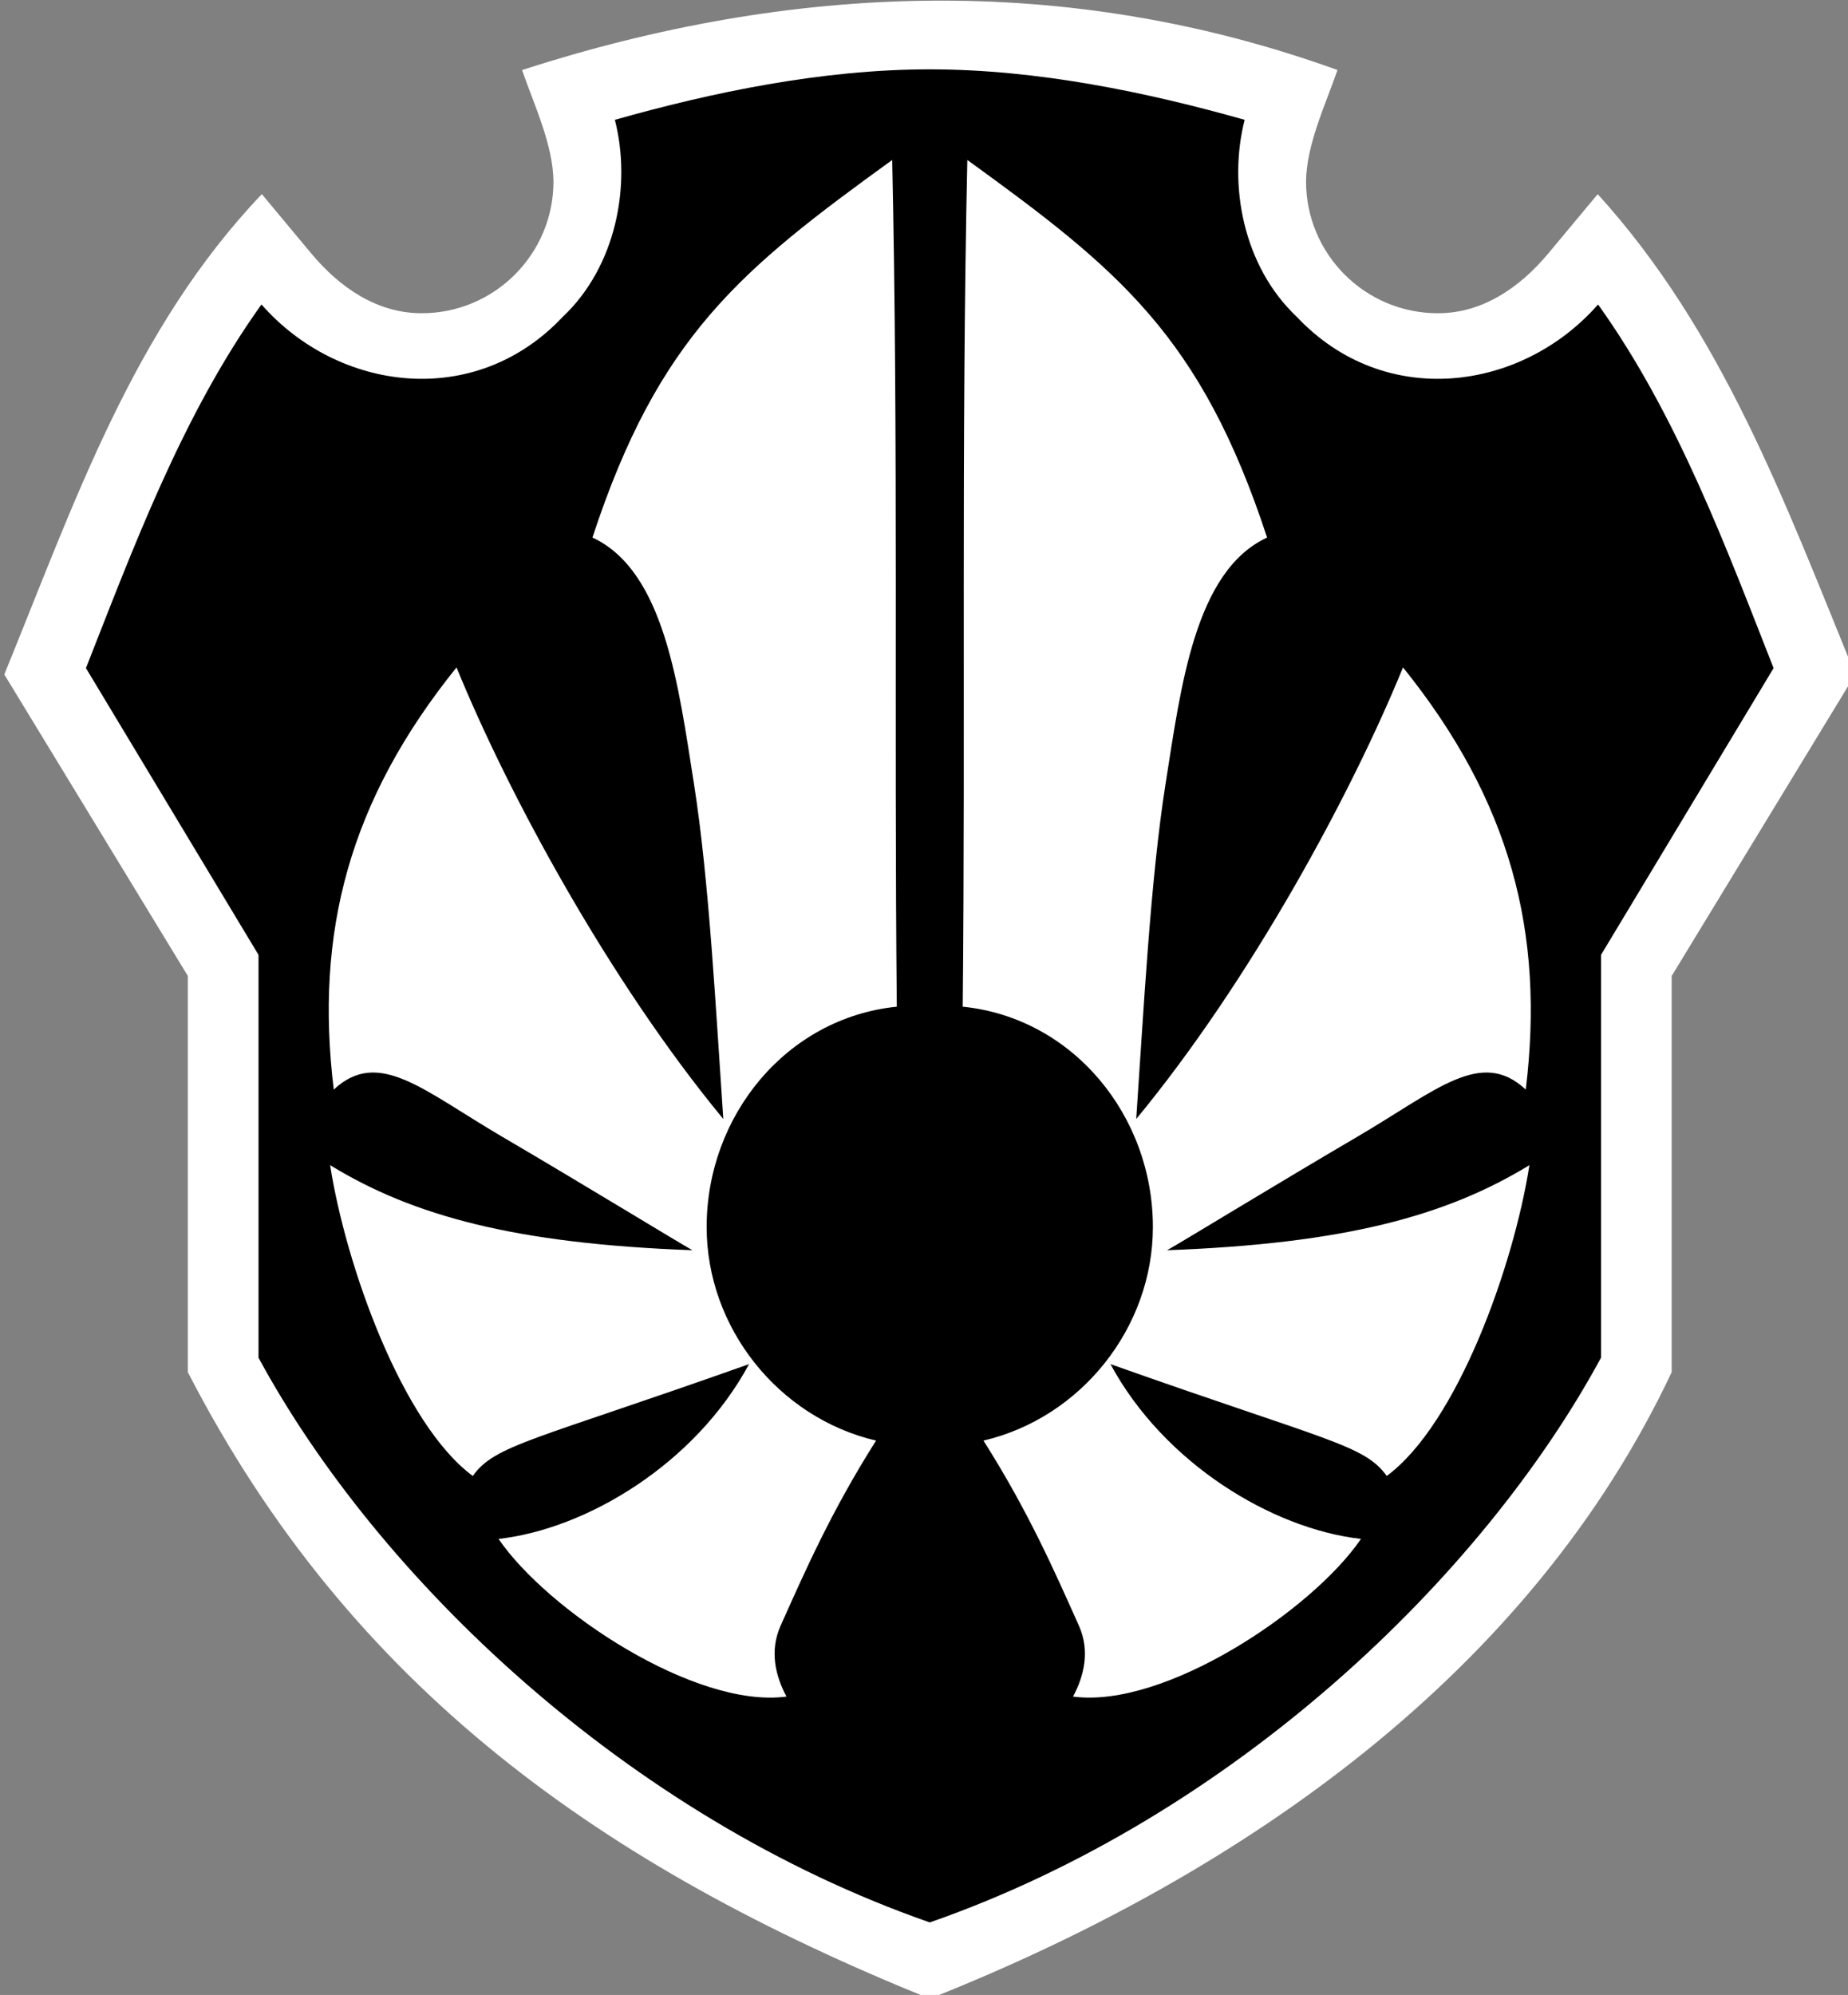 <svg xmlns="http://www.w3.org/2000/svg" width="246.422" height="265.933" viewBox="0 0 65.199 70.361"><rect x="0" y="0" width="65.199" height="70.361" fill="#808080" stroke="none"/><g style="display:inline"><path d="M432.143 61.697c.832 2.387 1.862 4.872 2.693 7.37.83 2.497 1.461 5.006 1.494 7.445 0 9.696-7.86 17.557-17.557 17.556-5.94 0-10.913-3.422-14.716-7.986l-6.557-7.867c-17.113 17.945-24.927 41.012-34.285 63.928l24.433 40.125V235c21.67 42.08 55.311 65.812 98.778 83.393 42.21-16.759 80.015-43.607 98.777-83.393v-52.732l24.434-40.125c-9.448-23.146-17.749-45.731-34.285-63.928l-6.557 7.867c-3.804 4.564-8.776 7.986-14.717 7.986-9.696.001-17.557-7.86-17.557-17.556.033-2.439.664-4.948 1.495-7.446.83-2.497 1.86-4.982 2.693-7.369-36.12-13.036-72.724-11.576-108.566 0" style="display:inline;opacity:1;fill:#fff;fill-opacity:1;stroke:none;stroke-width:1.002;stroke-linecap:butt;stroke-linejoin:miter;stroke-miterlimit:4;stroke-dasharray:none;stroke-opacity:1" transform="matrix(.265 0 0 .265 -96.1 -13.88)"/><path d="M444.502 68.324c2.225 8.665.192 19.506-6.941 26.223-11.715 12.44-29.94 9.92-40.086-1.623l-.065.033c-10.514 14.695-17.065 32.438-23.326 48.342l22.975 38.166v53.613c15.8 29.187 48.99 61.089 89.367 75.16 40.377-14.071 73.566-45.973 89.367-75.16v-53.613l22.975-38.166c-6.261-15.904-12.812-33.647-23.327-48.342l-.064-.033c-10.146 11.542-28.371 14.064-40.086 1.623-7.134-6.717-9.166-17.558-6.941-26.223-12.848-3.63-27.502-6.717-41.924-6.717s-29.076 3.086-41.924 6.717m36.924 5.342c.824 38.02.24 74.82.61 112.693-14.71 1.498-25.315 14.537-25.315 29.323 0 13.38 9.53 25.372 22.556 28.43-6.057 9.549-9.548 17.597-12.72 24.656-1.475 3.326-.69 6.652.795 9.41-12.151 1.639-31.834-11.453-38.334-20.983 11.803-1.333 26.22-10.049 33.35-23.265-28.928 10.262-33.782 10.72-36.784 14.886-9.404-6.951-16.905-27.992-18.992-41.365 11.051 6.758 24.646 10.453 48.242 11.324-2.104-1.174-14.718-8.892-25.299-15.088s-16.495-11.862-22.457-6.296c-2.555-20.924 2.065-38.467 16.344-56.188 6.817 16.715 20.265 41.64 35.517 60.104-.97-14.116-1.88-31.818-3.916-44.672-2.036-12.855-3.888-28.26-13.507-32.715 8.809-26.824 19.732-35.653 39.91-50.254m10 0c20.177 14.601 31.1 23.43 39.91 50.254-9.62 4.455-11.472 19.86-13.508 32.715-2.036 12.854-2.945 30.556-3.916 44.672 15.253-18.464 28.7-43.389 35.518-60.104 14.278 17.721 18.899 35.264 16.343 56.188-5.961-5.566-11.876.1-22.457 6.297-10.58 6.195-23.194 13.913-25.298 15.087 23.595-.871 37.19-4.566 48.242-11.324-2.087 13.373-9.589 34.414-18.992 41.365-3.002-4.167-7.856-4.624-36.784-14.886 7.129 13.216 21.547 21.932 33.35 23.265-6.5 9.53-26.183 22.622-38.334 20.983 1.485-2.758 2.27-6.084.795-9.41-3.172-7.06-6.663-15.107-12.72-24.657 13.025-3.057 22.556-15.05 22.556-28.43 0-14.785-10.605-27.824-25.315-29.322.37-37.872-.215-74.673.61-112.693" style="display:inline;opacity:1;fill:#000;fill-opacity:1;stroke:none;stroke-width:1.002;stroke-linecap:butt;stroke-linejoin:miter;stroke-miterlimit:4;stroke-dasharray:none;stroke-opacity:1" transform="matrix(.265 0 0 .265 -96.1 -13.88)"/><path d="M476.176 84.475c-13.303 8.73-21.533 19.879-28.176 37.19 11.884 9.62 14.301 46.887 15.719 67.013 4.13-3.453 8.487-5.909 13.719-7.178zm20.5 0-1.262 97.025c5.232 1.27 9.588 3.725 13.719 7.178 1.417-20.126 3.834-57.393 15.719-67.014-6.643-17.31-14.873-28.458-28.176-37.19m-74.555 67.662c-7.349 11.34-9.771 24.265-10 37.84 8.769.653 24.282 11.27 38.951 19.992a35 35 0 0 1 1.955-7.15c-12.372-15.739-22.183-32.688-30.906-50.682m128.61 0c-8.723 17.994-18.534 34.943-30.907 50.681a35 35 0 0 1 1.955 7.15c14.67-8.72 30.183-19.338 38.951-19.991-.228-13.575-2.65-26.5-10-37.84m-135.108 66.142c1.873 9.027 5.266 16.53 10.04 23.578 9.077-5.317 16.814-6.86 28.673-10.845-1.162-2.377-1.76-4.619-2.36-7.196-13.01.454-24.477-1.44-36.353-5.537m141.606 0c-11.876 4.097-23.344 5.99-36.354 5.537-.6 2.577-1.197 4.819-2.36 7.196 11.86 3.985 19.597 5.528 28.674 10.845 4.773-7.048 8.166-14.55 10.04-23.578m-93.319 24.034c-6.64 8.572-14.415 13.641-23.799 18.046 5.62 5.796 12.907 10.644 20.83 11.637-.286-8.412 5.963-15.99 9.99-24.885-2.808-1.292-5.834-3.808-7.02-4.799m45.031 0c-1.187.99-4.212 3.506-7.021 4.798 4.028 8.895 10.277 16.473 9.99 24.885 7.923-.993 15.21-5.841 20.83-11.637-9.383-4.405-17.158-9.474-23.799-18.046" style="display:inline;opacity:1;fill:#fff;fill-opacity:1;stroke:none;stroke-width:1px;stroke-linecap:butt;stroke-linejoin:miter;stroke-opacity:1" transform="matrix(.265 0 0 .265 -96.1 -13.88)"/></g></svg>